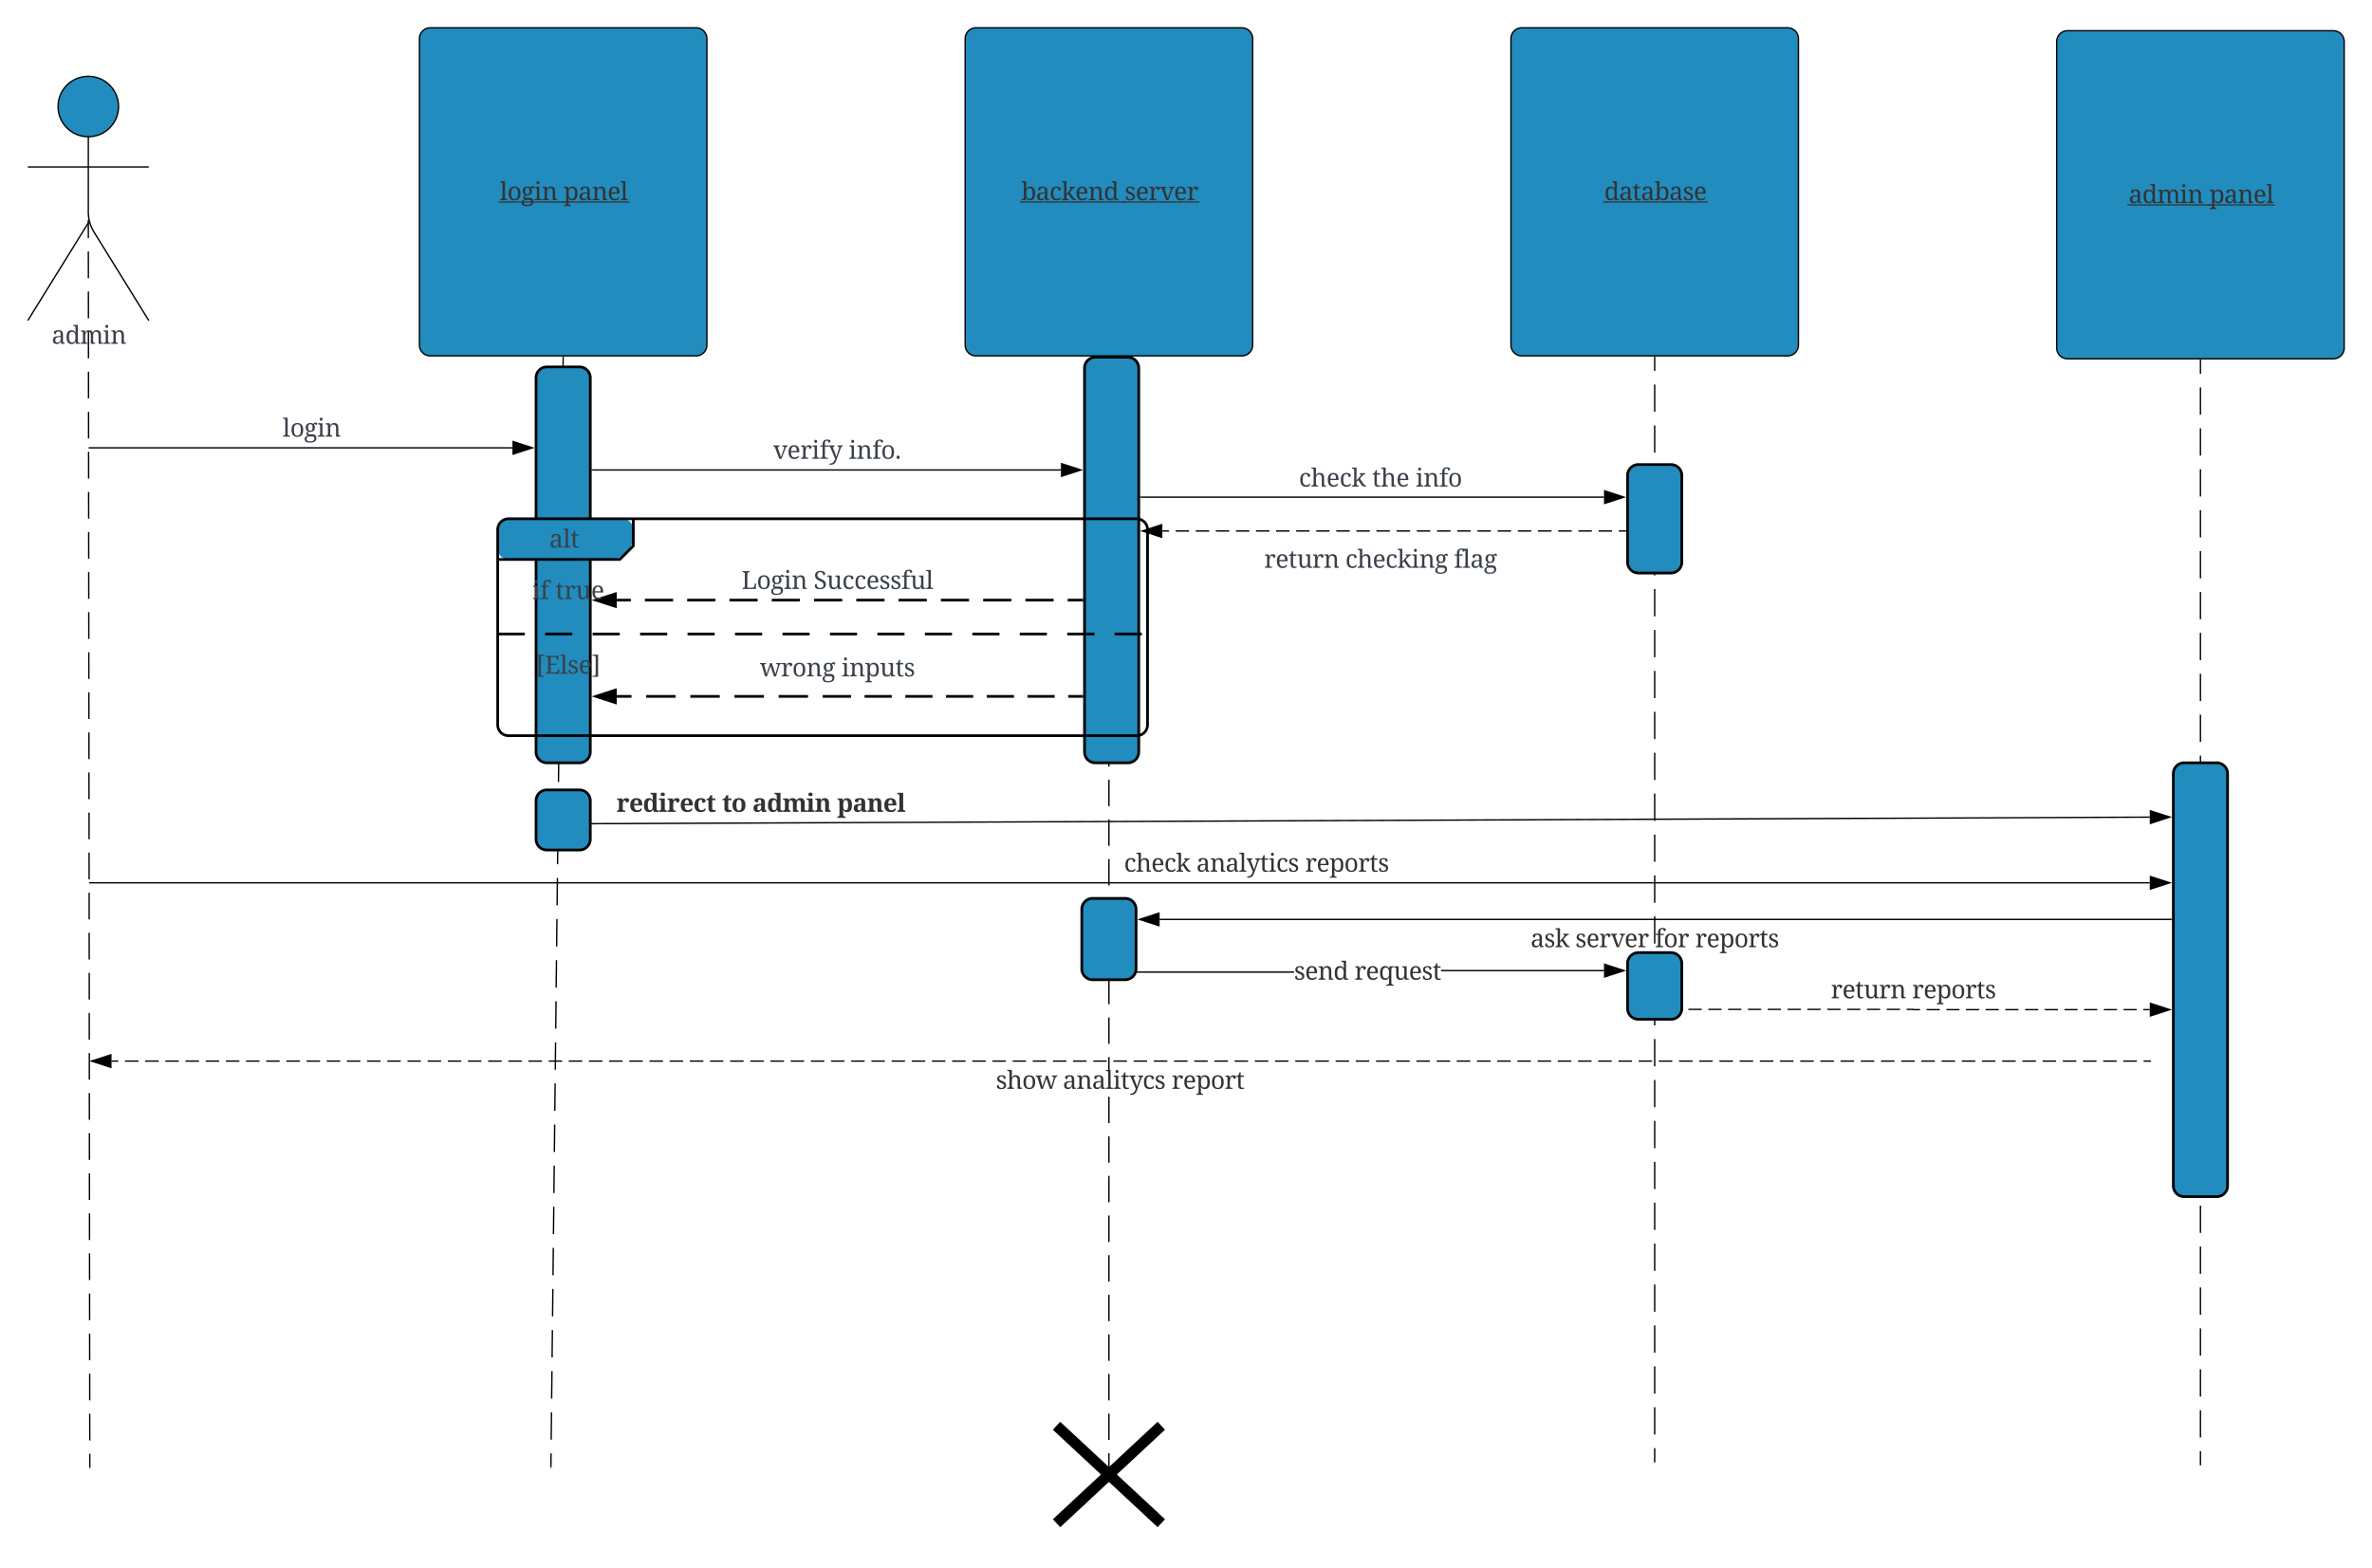 <svg xmlns="http://www.w3.org/2000/svg" xmlns:xlink="http://www.w3.org/1999/xlink" xmlns:lucid="lucid" width="1749.19" height="1156.52"><g transform="translate(906.227 742.656)" lucid:page-tab-id="0_0"><path d="M-1000-1000h2000V500h-2000z" fill="#fff"/><path d="M314-479.16v10.06m0 10.06v20.12m0 10.06v20.1m0 10.07v20.13m0 10.06v20.1m0 10.06v20.12m0 10.06v20.12m0 10.05v20.13m0 10.06v20.1m0 10.06v20.12m0 10.06v20.12m0 10.06v20.1m0 10.07v20.1m0 10.07v20.12m0 10.04v20.12m0 10.06v20.12m0 10.05v20.1m0 10.07V43.9m0 10.05v20.1m0 10.07v20.12m0 10.06v20.1m0 10.07v20.12m0 10.05v20.1m0 10.07v20.12m0 10.06v20.12m0 10.05v20.12m0 10.05v20.12m0 10.05v10.06" stroke="#000" fill="none"/><path d="M314.47-479.14h-.95v-.52h.95z" stroke="#000" stroke-width=".05"/><path d="M314 335.57v.5M-88.47-479.16v9.74m0 9.74v19.48m0 9.74v19.48m0 9.74v19.48m0 9.74v19.48m0 9.74v19.48m0 9.74v19.47m0 9.74v19.47m0 9.75v19.48m0 9.74v19.48m0 9.74v19.47m0 9.74v19.5m0 9.73v19.48m0 9.75v19.48m0 9.74v19.47m0 9.74v19.48m0 9.74v19.48m0 9.74V27.3m0 9.74v19.48m0 9.74v19.48m0 9.74v19.48m0 9.74v19.48m0 9.73v19.5m0 9.73v19.48m0 9.75v19.48m0 9.74v19.48m0 9.74v19.47m0 9.74v19.5m0 9.73v9.74" stroke="#000" fill="none"/><path d="M-88-479.14h-.94v-.52h.95z" stroke="#000" stroke-width=".05"/><path d="M-88.47 338.95v3.52M716.46-477v10.06m0 10.06v20.1m0 10.07v20.1m0 10.07v20.1m0 10.07v20.12m0 10.06v20.12m0 10.06v20.1m0 10.07v20.12m0 10.05v20.1m0 10.07v20.12m0 10.06v20.1m0 10.07V-135m0 10.05v20.12m0 10.05v20.12m0 10.06v20.12m0 10.05v20.12m0 10.05v20.12m0 10.06v20.1m0 10.07v20.12m0 10.06v20.1m0 10.07v20.12m0 10.06v20.12m0 10.05v20.12m0 10.06v20.12m0 10.06v20.1m0 10.07v20.12m0 10.06v20.12m0 10.06v10.06" stroke="#000" fill="none"/><path d="M716.94-477H716v-.5h.94z" stroke="#000" stroke-width=".05"/><path d="M716.46 337.73v.5M-490.93-479.16l-.12 10.1m-.1 10.12l-.23 20.2m-.1 10.12l-.24 20.2m-.1 10.12l-.23 20.2m-.1 10.12l-.24 20.2m-.1 10.12l-.22 20.2m-.1 10.12l-.24 20.2m-.1 10.12l-.23 20.2m-.1 10.12l-.23 20.2m-.1 10.12l-.24 20.22m-.1 10.1l-.23 20.22m-.1 10.1l-.24 20.22m-.1 10.1l-.23 20.22m-.1 10.1l-.24 20.22m-.12 10.1l-.22 20.22m-.12 10.1l-.22 20.22m-.1 10.1l-.24 20.22m-.1 10.1l-.23 20.22m-.1 10.1l-.24 20.22m-.1 10.1l-.22 20.22m-.1 10.1l-.24 20.22m-.1 10.1l-.23 20.22m-.1 10.1l-.23 20.22m-.1 10.1l-.23 20.22m-.12 10.1l-.22 20.22m-.1 10.1l-.24 20.23m-.1 10.1l-.23 20.22m-.1 10.1l-.12 10.1" stroke="#000" fill="none"/><path d="M-490.46-479.14h-.95v-.52h.95z" stroke="#000" stroke-width=".05"/><path d="M-500 339.5v.5" stroke="#000" fill="none"/><path d="M-136.75 308a8 8 0 0 1 8-8h80.57a8 8 0 0 1 8 8v73.86a8 8 0 0 1-8 8h-80.57a8 8 0 0 1-8-8z" fill="none"/><path d="M-127.1 309l77.26 71.88m0-71.9l-77.25 71.9" stroke="#000" stroke-width="8" fill="none"/><path d="M-596.93-714.16a8 8 0 0 1 8-8h196a8 8 0 0 1 8 8v226a8 8 0 0 1-8 8h-196a8 8 0 0 1-8-8z" stroke="#000" fill="#218cbd"/><use xlink:href="#a" transform="matrix(1,0,0,1,-588.93,-714.156) translate(51.326 119.155)"/><use xlink:href="#b" transform="matrix(1,0,0,1,-588.93,-714.156) translate(98.261 119.155)"/><path d="M-194.47-714.16a8 8 0 0 1 8-8h196a8 8 0 0 1 8 8v226a8 8 0 0 1-8 8h-196a8 8 0 0 1-8-8z" stroke="#000" fill="#218cbd"/><use xlink:href="#c" transform="matrix(1,0,0,1,-186.467,-714.156) translate(33.248 119.155)"/><use xlink:href="#d" transform="matrix(1,0,0,1,-186.467,-714.156) translate(109.655 119.155)"/><path d="M208-714.16a8 8 0 0 1 8-8h196a8 8 0 0 1 8 8v226a8 8 0 0 1-8 8H216a8 8 0 0 1-8-8z" stroke="#000" fill="#218cbd"/><use xlink:href="#e" transform="matrix(1,0,0,1,215.996,-714.156) translate(60.766 119.155)"/><path d="M-818.8-664.1c0 12.33-10 22.32-22.3 22.32-12.33 0-22.32-10-22.32-22.3 0-12.33 10-22.3 22.3-22.3 12.33 0 22.32 9.97 22.32 22.3z" stroke="#000" fill="#218cbd"/><path d="M-841.1-641.78v55.5a28.12 28.12 0 0 0 4.2 14.8l40.4 65.27m-44.6-72.08l-44.63 72.07m0-113.27h89.23" stroke="#000" fill="none"/><path d="M-885.73-678.4a8 8 0 0 1 8-8h73.23a8 8 0 0 1 8 8v186.2a8 8 0 0 1-8 8h-73.23a8 8 0 0 1-8-8z" fill="none"/><use xlink:href="#f" transform="matrix(1,0,0,1,-965.727,-506.206) translate(97.565 17.155)"/><path d="M-841.1-576.87l.02 9.86m0 9.84l.04 19.7m0 9.86l.03 19.7m0 9.86l.03 19.7m0 9.86l.03 19.7m.02 9.86l.02 19.7m0 9.86l.03 19.7m0 9.86l.04 19.7m0 9.86l.03 19.7m0 9.86l.04 19.7m0 9.86l.03 19.7m0 9.86l.04 19.7m.02 9.86l.02 19.7m.02 9.86l.02 19.7m0 9.86l.03 19.7m.03 9.86l.02 19.7m0 9.86l.03 19.7m.02 9.86l.02 19.7m0 9.86l.03 19.7m.02 9.86l.02 19.7m0 9.86l.02 19.7m.02 9.86l.02 19.7m0 9.86l.04 19.7m0 9.87l.03 19.7m0 9.85l.03 19.7m.02 9.87l.02 19.7m0 9.84l.04 19.7m0 9.87l.03 19.7m0 9.87l.04 19.7m.02 9.86l.02 19.7m0 9.86l.04 19.7m0 9.85l.02 9.85M-841.1-576.86v-3.5M-840 339.5v.5" stroke="#000" fill="none"/><path d="M-510.93-464.02a8 8 0 0 1 8-8h24a8 8 0 0 1 8 8V-188a8 8 0 0 1-8 8h-24a8 8 0 0 1-8-8z" stroke="#000" stroke-width="2" fill="#218cbd"/><path d="M-840.4-412.34h312.1M-840.38-412.34h-.5" stroke="#000" fill="none"/><path d="M-513.55-412.34l-14.26 4.64v-9.27z" stroke="#000"/><use xlink:href="#g" transform="matrix(1,0,0,1,-697.834,-437.29) translate(0.005 16.708)"/><path d="M-8.23-412a8 8 0 0 1 8-8h224a8 8 0 0 1 8 8v44a8 8 0 0 1-8 8h-224a8 8 0 0 1-8-8z" fill="none"/><use xlink:href="#h" transform="matrix(1,0,0,1,-8.233,-420) translate(59.861 36.231)"/><use xlink:href="#i" transform="matrix(1,0,0,1,-8.233,-420) translate(113.843 36.231)"/><use xlink:href="#j" transform="matrix(1,0,0,1,-8.233,-420) translate(145.915 36.231)"/><path d="M-469.43-396h345.58" stroke="#000" fill="none"/><path d="M-469.42-395.52h-.5v-.96h.5z" stroke="#000" stroke-width=".05"/><path d="M-109.08-396l-14.27 4.63v-9.26z" stroke="#000"/><use xlink:href="#k" transform="matrix(1,0,0,1,-336.008,-420.953) translate(0.005 16.708)"/><use xlink:href="#l" transform="matrix(1,0,0,1,-336.008,-420.953) translate(55.613 16.708)"/><path d="M-408.7-272a8 8 0 0 1 8-8h224a8 8 0 0 1 8 8v44a8 8 0 0 1-8 8h-224a8 8 0 0 1-8-8z" fill="none"/><use xlink:href="#m" transform="matrix(1,0,0,1,-408.696,-280) translate(62.849 36.231)"/><use xlink:href="#n" transform="matrix(1,0,0,1,-408.696,-280) translate(123.028 36.231)"/><path d="M-108.47-300h-10.4m-10.38 0h-20.8m-10.38 0h-20.78m-10.4 0h-20.8m-10.38 0h-20.8m-10.38 0h-20.8m-10.38 0h-20.8m-10.38 0h-20.8m-10.38 0h-20.78m-10.4 0h-20.78m-10.4 0h-20.78m-10.4 0h-10.4" stroke="#000" stroke-width="2" fill="none"/><path d="M-107.47-299.02h-1.02v-1.96h1.03z" stroke="#000" stroke-width=".05"/><path d="M-466.7-300l14.27-4.63v9.26z" stroke="#000" stroke-width="2"/><use xlink:href="#o" transform="matrix(1,0,0,1,-359.418,-324.953) translate(0.005 16.708)"/><use xlink:href="#p" transform="matrix(1,0,0,1,-359.418,-324.953) translate(53.161 16.708)"/><path d="M-106.47-471.16a8 8 0 0 1 8-8h24a8 8 0 0 1 8 8V-188a8 8 0 0 1-8 8h-24a8 8 0 0 1-8-8zM294-392a8 8 0 0 1 8-8h24a8 8 0 0 1 8 8v64a8 8 0 0 1-8 8h-24a8 8 0 0 1-8-8z" stroke="#000" stroke-width="2" fill="#218cbd"/><path d="M-108.47-229h-10m-10.02 0h-20.02m-10 0h-20.03m-10.02 0h-20.02m-10 0h-20.03m-10.02 0h-20.02m-10 0h-20.88m-10.84 0h-21.7m-10.84 0h-21.7m-10.85 0h-21.68m-10.85 0h-21.7m-10.85 0h-10.85" stroke="#000" stroke-width="2" fill="none"/><path d="M-107.47-228.03h-1.02v-1.94h1.03z" stroke="#000" stroke-width=".05"/><path d="M-466.7-229l14.27-4.63v9.26z" stroke="#000" stroke-width="2"/><path d="M-539.2-352a8 8 0 0 1 8-8h84a8 8 0 0 1 8 8v4.93a17.07 17.07 0 0 1-5 12.07 17.07 17.07 0 0 1-12.08 5h-74.93a8 8 0 0 1-8-8z" fill="#218cbd"/><path d="M-439.2-360v20l-10 10h-90" stroke="#000" stroke-width="2" fill="none"/><path d="M-539.2-352a8 8 0 0 1 8-8H-68a8 8 0 0 1 8 8v144a8 8 0 0 1-8 8h-463.2a8 8 0 0 1-8-8zM-539.2-275h20m15 0h20m15 0h20m15 0h20m15 0h20m15 0h20m15 0h20m15 0h20m15 0h20m15 0h20m15 0h20m15 0h20m15 0h20m15 0h20" stroke="#000" stroke-width="2" fill="none"/><use xlink:href="#q" transform="matrix(1,0,0,1,-531.209,-360) translate(29.974 21.231)"/><use xlink:href="#r" transform="matrix(1,0,0,1,-527.209,-322) translate(13.523 21.231)"/><use xlink:href="#s" transform="matrix(1,0,0,1,-527.209,-322) translate(30.6 21.231)"/><use xlink:href="#t" transform="matrix(1,0,0,1,-527.209,-267) translate(16.256 21.231)"/><path d="M-64.97-375.96H276.6" stroke="#000" fill="none"/><path d="M-64.95-375.5h-.52v-.94h.52z" stroke="#000" stroke-width=".05"/><path d="M291.38-375.96l-14.27 4.63v-9.27z" stroke="#000"/><path d="M292.5-351h-4.97m-4.96 0h-9.93m-4.97 0h-9.93m-4.96 0h-9.93m-4.96 0h-9.94m-4.97 0h-9.94m-4.96 0h-9.93m-4.97 0h-9.93m-4.96 0h-9.92m-4.97 0h-9.9m-4.98 0h-9.93m-4.97 0h-9.93m-4.97 0h-9.9m-4.93 0h-9.87m-4.94 0H79.2m-4.93 0H64.4m-4.94 0h-9.86m-4.94 0H34.8m-4.92 0H20m-4.93 0H5.2m-4.93 0H-9.6m-4.94 0h-9.87m-4.94 0h-9.87m-4.95 0h-4.93" stroke="#000" fill="none"/><path d="M293-350.52h-.5v-.96h.5z" stroke="#000" stroke-width=".05"/><path d="M-63.85-351l14.27-4.63v9.26z" stroke="#000"/><path d="M-8.23-354a6 6 0 0 1 6-6h228a6 6 0 0 1 6 6v48a6 6 0 0 1-6 6h-228a6 6 0 0 1-6-6z" fill="none"/><use xlink:href="#u" transform="matrix(1,0,0,1,-8.233,-360) translate(34.21 36.155)"/><use xlink:href="#v" transform="matrix(1,0,0,1,-8.233,-360) translate(94.106 36.155)"/><use xlink:href="#w" transform="matrix(1,0,0,1,-8.233,-360) translate(174.141 36.155)"/><path d="M-840-91.5H679.06M-840-91.5h-.5" stroke="#000" fill="none"/><path d="M693.84-91.5l-14.26 4.65v-9.27z" stroke="#000"/><use xlink:href="#x" transform="matrix(1,0,0,1,-77.321,-116.183) translate(0 16.502)"/><use xlink:href="#y" transform="matrix(1,0,0,1,-77.321,-116.183) translate(53.316 16.502)"/><use xlink:href="#z" transform="matrix(1,0,0,1,-77.321,-116.183) translate(133.516 16.502)"/><path d="M694.96-64.5H-51.08" stroke="#000" fill="none"/><path d="M695.46-64.02h-.5v-.95h.5z" stroke="#000" stroke-width=".05"/><path d="M-65.85-64.5l14.27-4.64v9.28z" stroke="#000"/><use xlink:href="#A" transform="matrix(1,0,0,1,222.436,-60.499) translate(0 16.502)"/><use xlink:href="#B" transform="matrix(1,0,0,1,222.436,-60.499) translate(33.047 16.502)"/><use xlink:href="#C" transform="matrix(1,0,0,1,222.436,-60.499) translate(91.762 16.502)"/><use xlink:href="#z" transform="matrix(1,0,0,1,222.436,-60.499) translate(121.406 16.502)"/><path d="M48.06-25.18H-87.97v-.95H48.06zm228.55-1.06H156.48v-.95H276.6z" stroke="#000" stroke-width=".05"/><path d="M-87.95-25.18h-.52v-.95h.52z" stroke="#000" stroke-width=".05"/><path d="M291.38-26.72l-14.27 4.64v-9.28z"/><path d="M292.92-26.72l-16.28 5.3v-10.6zm-15.33 3.98l12.24-3.98-12.25-3.98z" stroke="#000" stroke-width=".05"/><use xlink:href="#D" transform="matrix(1,0,0,1,48.061,-36.532) translate(0 16.502)"/><use xlink:href="#E" transform="matrix(1,0,0,1,48.061,-36.532) translate(44.531 16.502)"/><path d="M314.5 1.86h4.87m4.88 0H334m4.87 0h9.75m4.88 0h9.75m4.87 0h9.75m4.88 0h9.75m4.88 0h9.75m4.87 0h9.75m4.88 0h9.75m4.87 0H451m4.88 0h9.75m4.87 0h9.75m4.88 0h9.75m4.87 0h4.91l.03.02v.03l.02.02V2h.02v.02l.02.02.03.02H509.67m4.84 0h9.7m4.83 0h9.68m4.85 0h9.68m4.84 0h9.68m4.84 0h9.67m4.84 0h9.7m4.84 0h9.68m4.83 0h9.7m4.83 0h9.68m4.84 0h9.68m4.84 0h9.68m4.84 0h4.84M314.5 1.86h-.5" stroke="#000" fill="none"/><path d="M693.84 2.07L679.58 6.7v-9.27z" stroke="#000"/><g><use xlink:href="#F" transform="matrix(1,0,0,1,443.927,-22.832) translate(0 16.502)"/><use xlink:href="#z" transform="matrix(1,0,0,1,443.927,-22.832) translate(59.896 16.502)"/></g><path d="M679.5 40h-4.97m-4.96 0h-9.93m-4.97 0h-9.93m-4.96 0h-9.93m-4.97 0h-9.93M610 40h-9.94m-4.97 0h-9.94m-4.96 0h-9.94m-4.96 0h-9.93m-4.97 0h-9.93m-4.96 0h-9.92m-4.97 0h-9.92m-4.96 0h-9.93m-4.98 0h-9.93m-4.97 0H466m-4.97 0h-9.93m-4.97 0h-9.93m-4.96 0h-9.93m-4.96 0h-9.93m-4.95 0h-9.93m-4.97 0h-9.93m-4.96 0h-9.93m-4.97 0h-9.93m-4.96 0h-9.94m-4.96 0h-9.93m-4.97 0h-9.93m-4.96 0h-9.93m-4.97 0h-9.93m-4.96 0h-9.94m-4.97 0h-9.94m-4.96 0h-9.94m-4.96 0h-9.93m-4.97 0h-9.93m-4.96 0H183M178 40h-9.92m-4.96 0h-9.93m-4.98 0h-9.93m-4.97 0h-9.93m-4.97 0h-9.93m-4.97 0H93.6m-4.96 0H78.7m-4.96 0H63.8m-4.95 0h-9.93m-4.97 0h-9.93m-4.96 0h-9.93m-4.97 0H4.23m-4.97 0h-9.93m-4.96 0h-9.93m-4.97 0h-9.93m-4.96 0h-9.93m-4.97 0h-9.93m-4.96 0H-85.15m-4.95 0h-9.9m-4.97 0h-9.92m-4.95 0h-9.9m-4.97 0h-9.92m-4.96 0h-9.92m-4.95 0h-9.92m-4.95 0h-9.92m-4.96 0h-9.9m-4.97 0h-9.92m-4.96 0h-9.92m-4.95 0h-9.92m-4.96 0h-9.92m-4.96 0h-9.92m-4.96 0h-9.92m-4.96 0h-9.9m-4.97 0h-9.92m-4.96 0h-9.93m-4.96 0h-9.9m-4.96 0h-9.92m-4.96 0h-9.9m-4.97 0h-9.93m-4.96 0h-9.9m-4.96 0h-9.92m-4.96 0h-9.92m-4.96 0h-9.9m-4.97 0h-9.9m-4.97 0h-9.92m-4.94 0h-9.92m-4.96 0h-9.92m-4.96 0h-9.9m-4.97 0h-9.92m-4.95 0h-9.9m-4.97 0h-9.92m-4.96 0h-9.92m-4.96 0h-9.9m-4.97 0h-9.92m-4.96 0h-9.9m-4.97 0h-9.92m-4.96 0h-9.92m-4.95 0h-9.92m-4.96 0h-9.92m-4.96 0h-9.92m-4.96 0h-9.92m-4.96 0h-9.9m-4.97 0h-9.92m-4.96 0h-9.93m-4.96 0h-9.9m-4.96 0h-9.92m-4.96 0h-9.9m-4.97 0h-4.97M679.5 40h.5" stroke="#000" fill="none"/><path d="M-838.74 40l14.27-4.63v9.27z" stroke="#000"/><g><use xlink:href="#G" transform="matrix(1,0,0,1,-171.793,44) translate(0 16.502)"/><use xlink:href="#H" transform="matrix(1,0,0,1,-171.793,44) translate(49.332 16.502)"/><use xlink:href="#I" transform="matrix(1,0,0,1,-171.793,44) translate(129.531 16.502)"/></g><path d="M610.46-712a8 8 0 0 1 8-8h196a8 8 0 0 1 8 8v226a8 8 0 0 1-8 8h-196a8 8 0 0 1-8-8z" stroke="#000" fill="#218cbd"/><g><use xlink:href="#J" transform="matrix(1,0,0,1,618.459,-712) translate(45.049 119.155)"/><use xlink:href="#b" transform="matrix(1,0,0,1,618.459,-712) translate(104.537 119.155)"/></g><path d="M696.46-172a8 8 0 0 1 8-8h24a8 8 0 0 1 8 8v304a8 8 0 0 1-8 8h-24a8 8 0 0 1-8-8z" stroke="#000" stroke-width="2" fill="#218cbd"/><path d="M-494.24-135l1173.32-4.93M-494.23-135h-.5" stroke="#000" fill="none"/><path d="M693.84-140l-14.24 4.7-.04-9.27z" stroke="#000"/><g><use xlink:href="#K" transform="matrix(1,0,0,1,-451.627,-160.342) translate(0 16.502)"/><use xlink:href="#L" transform="matrix(1,0,0,1,-451.627,-160.342) translate(77.865 16.502)"/><use xlink:href="#M" transform="matrix(1,0,0,1,-451.627,-160.342) translate(100.217 16.502)"/><use xlink:href="#N" transform="matrix(1,0,0,1,-451.627,-160.342) translate(162.665 16.502)"/></g><path d="M-510.93-152a8 8 0 0 1 8-8h24a8 8 0 0 1 8 8v28.33a8 8 0 0 1-8 8h-24a8 8 0 0 1-8-8zM294-32a8 8 0 0 1 8-8h24a8 8 0 0 1 8 8V1.17a8 8 0 0 1-8 8h-24a8 8 0 0 1-8-8zM-108.47-72a8 8 0 0 1 8-8h24a8 8 0 0 1 8 8v44a8 8 0 0 1-8 8h-24a8 8 0 0 1-8-8z" stroke="#000" stroke-width="2" fill="#218cbd"/><defs><path fill="#333" d="M414-233c-4 120 72 154 194 147V0H27v-86c122 7 194-28 194-147v-1098c3-115-76-146-194-139v-86h387v1323" id="O"/><path fill="#333" d="M594-1118c338 0 472 222 475 567 2 360-143 571-481 571S115-205 113-551c-2-359 142-567 481-567zm-4 108c-241 0-279 212-279 459 0 249 39 465 281 465s278-216 278-465c0-248-38-459-280-459" id="P"/><path fill="#333" d="M956-1161c125-12 164 158 62 205-14 6-30 8-49 8 9-84-106-83-156-45 48 62 81 134 80 248-2 265-188 381-475 346-48 26-98 54-99 125-1 68 58 77 127 77h232c215 1 338 97 338 306 0 294-237 379-543 383-249 3-426-81-426-299C47 28 162-41 303-70c-62-29-113-79-113-168 0-105 57-142 134-192-112-50-185-152-185-309 0-249 134-379 385-379 97 0 179 25 234 67 49-50 103-100 198-110zM438-14c-139-3-225 52-225 194 0 158 102 212 264 211 212-1 363-46 371-248C856-58 624-10 438-14zm78-1004c-150 0-184 109-184 273 0 159 39 250 186 253 149 3 184-105 182-256-2-165-33-270-184-270" id="Q"/><path fill="#333" d="M434-233c-3 120 73 154 195 147V0H47v-86c118 6 195-21 195-137v-649c2-108-66-143-174-140v-86h366v865zM330-1303c-79 0-117-45-117-127s37-126 117-126c79 0 116 46 116 126 0 81-37 127-116 127" id="R"/><path fill="#333" d="M434-223c-3 108 66 141 174 137V0H57v-86c118 6 185-31 185-147v-639c2-108-66-143-174-140v-86h331l27 166h10c63-113 148-188 320-186 244 3 343 152 344 401v484c-4 110 54 152 164 147V0H907v-707c0-170-55-282-225-280-187 3-248 145-248 332v432" id="S"/><g id="a"><use transform="matrix(0.009,0,0,0.009,0,0)" xlink:href="#O"/><use transform="matrix(0.009,0,0,0.009,5.512,0)" xlink:href="#P"/><use transform="matrix(0.009,0,0,0.009,15.599,0)" xlink:href="#Q"/><use transform="matrix(0.009,0,0,0.009,25.165,0)" xlink:href="#R"/><use transform="matrix(0.009,0,0,0.009,30.851,0)" xlink:href="#S"/><path fill="#333" d="M-.9.9h48.72v.88H-.88z"/></g><path fill="#333" d="M946-553c0-230-32-430-254-434-242-4-278 193-278 436s40 440 280 440c221 0 252-212 252-442zm-219-565c321 0 418 237 418 567 0 331-96 571-418 571-163 0-254-75-313-180h-8c7 140 10 280 8 428-2 108 66 142 174 138v86H37v-86c118 6 184-32 184-148V-872c3-116-76-146-194-140v-86h358l21 185h8c57-116 142-205 313-205" id="T"/><path fill="#333" d="M467-106c176 0 267-107 272-285v-166c-189 6-378 9-423 154-10 31-15 66-15 106 0 123 47 191 166 191zm272-535c5-199 13-375-190-375-142 0-190 83-187 223-106-2-174-27-174-129 0-169 191-191 369-196 250-7 375 104 375 354v531c-3 100 32 153 133 147V0H788l-32-176h-17C664-76 596 23 420 20 213 16 102-97 102-307c0-109 41-186 116-242 100-75 325-89 521-92" id="U"/><path fill="#333" d="M786-645c-4-191-36-363-223-363-76 0-134 30-175 92s-66 152-73 271h471zm123 393c43 21 51 90 17 136C862-29 744 20 588 20c-331 0-471-225-475-561-4-348 134-577 454-577 327 0 443 231 426 583H311c7 242 67 426 305 426 140 0 234-60 293-143" id="V"/><g id="b"><use transform="matrix(0.009,0,0,0.009,0,0)" xlink:href="#T"/><use transform="matrix(0.009,0,0,0.009,10.911,0)" xlink:href="#U"/><use transform="matrix(0.009,0,0,0.009,20.92,0)" xlink:href="#S"/><use transform="matrix(0.009,0,0,0.009,32.387,0)" xlink:href="#V"/><use transform="matrix(0.009,0,0,0.009,41.901,0)" xlink:href="#O"/><path fill="#333" d="M-.9.9h49.2v.88H-.9z"/></g><path fill="#333" d="M727-1118c321 0 418 237 418 567 0 331-96 571-418 571-163 0-254-75-313-180h-13L365 0H37v-86c117 6 184-31 184-147v-1098c2-112-70-144-184-139v-86h377c-1 217 4 437-8 643h8c57-116 142-205 313-205zm219 565c0-230-32-430-254-434-242-4-278 193-278 436s40 440 280 440c221 0 252-212 252-442" id="W"/><path fill="#333" d="M893-256c39 28 47 103 13 150C845-22 730 20 580 20c-332 0-467-220-467-563 0-349 119-575 456-575 140 0 259 39 325 116 44 51 42 161-14 193-31 18-76 29-137 29-1-134-38-239-174-236-232 6-258 224-258 471 0 264 65 427 310 432 127 2 227-62 272-143" id="X"/><path fill="#333" d="M769-940c21-67-28-74-95-72v-86h452v86c-47 0-94 17-140 50-98 70-204 208-292 303l273 405c63 88 106 163 233 168V0c-163 2-281-2-352-92-100-127-191-290-283-428L414-408v185c-3 108 66 141 174 137V0H37v-86c117 6 184-31 184-147v-1098c2-112-70-144-184-139v-86h377c-3 350 7 709-8 1048 114-131 245-251 345-394 9-13 15-27 18-38" id="Y"/><path fill="#333" d="M844-1331c2-112-71-145-185-139v-86h377v1331c-2 112 71 145 185 139V0H874l-22-184h-8C786-68 701 20 530 20c-321 0-417-237-417-567 0-331 95-571 417-571 163 0 254 76 314 180h12c-10-128-14-255-12-393zM563-987c-219 0-252 212-252 442 0 145 20 254 59 326s104 108 195 108c242 2 279-192 279-436s-41-440-281-440" id="Z"/><g id="c"><use transform="matrix(0.009,0,0,0.009,0,0)" xlink:href="#W"/><use transform="matrix(0.009,0,0,0.009,10.911,0)" xlink:href="#U"/><use transform="matrix(0.009,0,0,0.009,20.92,0)" xlink:href="#X"/><use transform="matrix(0.009,0,0,0.009,29.67,0)" xlink:href="#Y"/><use transform="matrix(0.009,0,0,0.009,39.896,0)" xlink:href="#V"/><use transform="matrix(0.009,0,0,0.009,49.41,0)" xlink:href="#S"/><use transform="matrix(0.009,0,0,0.009,60.877,0)" xlink:href="#Z"/><path fill="#333" d="M-.9.9h78.2v.88H-.9z"/></g><path fill="#333" d="M834-301C834-70 665 20 430 20 250 20 92-26 92-197c0-88 47-135 129-141 1 157 63 257 221 260 156 3 257-97 214-252-47-85-142-109-240-157-153-75-310-122-310-340 0-212 169-289 386-289 130 0 232 36 280 116 31 53 24 126-20 162-26 22-62 33-109 33 0-130-49-217-176-217-120 1-195 48-195 164 0 149 143 163 254 217 154 74 308 124 308 340" id="aa"/><path fill="#333" d="M434-223C430-95 529-79 659-86V0H68v-86c112 4 174-35 174-147v-639c2-108-66-143-174-140v-86h315l39 203h10c50-120 106-223 281-223 151 0 257 68 211 208-21 64-90 87-181 87-2-101-16-160-108-160-128 0-157 140-183 255-33 148-12 333-18 505" id="ab"/><path fill="#333" d="M886-871c30-101-37-149-145-141v-86h439v86c-127-12-147 70-181 160L676 0H489L160-903c-24-68-57-114-152-109v-86h512v86c-124-19-174 64-133 174 84 228 172 444 229 695h7c82-248 190-477 263-728" id="ac"/><g id="d"><use transform="matrix(0.009,0,0,0.009,0,0)" xlink:href="#aa"/><use transform="matrix(0.009,0,0,0.009,8.021,0)" xlink:href="#V"/><use transform="matrix(0.009,0,0,0.009,17.535,0)" xlink:href="#ab"/><use transform="matrix(0.009,0,0,0.009,26.085,0)" xlink:href="#ac"/><use transform="matrix(0.009,0,0,0.009,36.207,0)" xlink:href="#V"/><use transform="matrix(0.009,0,0,0.009,45.72,0)" xlink:href="#ab"/><path fill="#333" d="M-.9.9H55v.88H-.9z"/></g><path fill="#333" d="M387-291c-2 124 47 200 156 203 51 1 88-6 131-14v90C626 8 560 18 492 20 278 25 195-83 195-297v-684H39v-82c170-8 224-133 254-287h94v252h268v117H387v690" id="ad"/><g id="e"><use transform="matrix(0.009,0,0,0.009,0,0)" xlink:href="#Z"/><use transform="matrix(0.009,0,0,0.009,10.911,0)" xlink:href="#U"/><use transform="matrix(0.009,0,0,0.009,20.747,0)" xlink:href="#ad"/><use transform="matrix(0.009,0,0,0.009,27.005,0)" xlink:href="#U"/><use transform="matrix(0.009,0,0,0.009,37.014,0)" xlink:href="#W"/><use transform="matrix(0.009,0,0,0.009,47.925,0)" xlink:href="#U"/><use transform="matrix(0.009,0,0,0.009,57.934,0)" xlink:href="#aa"/><use transform="matrix(0.009,0,0,0.009,65.955,0)" xlink:href="#V"/><path fill="#333" d="M-.9.9h77.26v.88H-.9z"/></g><path fill="#3a414a" d="M467-106c176 0 267-107 272-285v-166c-189 6-378 9-423 154-10 31-15 66-15 106 0 123 47 191 166 191zm272-535c5-199 13-375-190-375-142 0-190 83-187 223-106-2-174-27-174-129 0-169 191-191 369-196 250-7 375 104 375 354v531c-3 100 32 153 133 147V0H788l-32-176h-17C664-76 596 23 420 20 213 16 102-97 102-307c0-109 41-186 116-242 100-75 325-89 521-92" id="ae"/><path fill="#3a414a" d="M844-1331c2-112-71-145-185-139v-86h377v1331c-2 112 71 145 185 139V0H874l-22-184h-8C786-68 701 20 530 20c-321 0-417-237-417-567 0-331 95-571 417-571 163 0 254 76 314 180h12c-10-128-14-255-12-393zM563-987c-219 0-252 212-252 442 0 145 20 254 59 326s104 108 195 108c242 2 279-192 279-436s-41-440-281-440" id="af"/><path fill="#3a414a" d="M434-223c-3 108 66 141 174 137V0H57v-86c121 8 185-28 185-147v-639c3-106-58-144-164-140v-86h321l27 166h10c60-112 141-188 309-186 158 2 252 69 297 186h17c61-114 150-188 321-186 240 3 333 155 334 401v484c-3 110 54 152 164 147V0h-356v-707c0-166-49-282-215-280-172 2-228 132-228 305v449c-3 110 54 152 164 147V0H887v-707c0-166-49-282-215-280-182 3-238 148-238 332v432" id="ag"/><path fill="#3a414a" d="M434-233c-3 120 73 154 195 147V0H47v-86c118 6 195-21 195-137v-649c2-108-66-143-174-140v-86h366v865zM330-1303c-79 0-117-45-117-127s37-126 117-126c79 0 116 46 116 126 0 81-37 127-116 127" id="ah"/><path fill="#3a414a" d="M434-223c-3 108 66 141 174 137V0H57v-86c118 6 185-31 185-147v-639c2-108-66-143-174-140v-86h331l27 166h10c63-113 148-188 320-186 244 3 343 152 344 401v484c-4 110 54 152 164 147V0H907v-707c0-170-55-282-225-280-187 3-248 145-248 332v432" id="ai"/><g id="f"><use transform="matrix(0.009,0,0,0.009,0,0)" xlink:href="#ae"/><use transform="matrix(0.009,0,0,0.009,10.009,0)" xlink:href="#af"/><use transform="matrix(0.009,0,0,0.009,20.92,0)" xlink:href="#ag"/><use transform="matrix(0.009,0,0,0.009,37.717,0)" xlink:href="#ah"/><use transform="matrix(0.009,0,0,0.009,43.403,0)" xlink:href="#ai"/></g><path fill="#3a414a" d="M414-233c-4 120 72 154 194 147V0H27v-86c122 7 194-28 194-147v-1098c3-115-76-146-194-139v-86h387v1323" id="aj"/><path fill="#3a414a" d="M594-1118c338 0 472 222 475 567 2 360-143 571-481 571S115-205 113-551c-2-359 142-567 481-567zm-4 108c-241 0-279 212-279 459 0 249 39 465 281 465s278-216 278-465c0-248-38-459-280-459" id="ak"/><path fill="#3a414a" d="M956-1161c125-12 164 158 62 205-14 6-30 8-49 8 9-84-106-83-156-45 48 62 81 134 80 248-2 265-188 381-475 346-48 26-98 54-99 125-1 68 58 77 127 77h232c215 1 338 97 338 306 0 294-237 379-543 383-249 3-426-81-426-299C47 28 162-41 303-70c-62-29-113-79-113-168 0-105 57-142 134-192-112-50-185-152-185-309 0-249 134-379 385-379 97 0 179 25 234 67 49-50 103-100 198-110zM438-14c-139-3-225 52-225 194 0 158 102 212 264 211 212-1 363-46 371-248C856-58 624-10 438-14zm78-1004c-150 0-184 109-184 273 0 159 39 250 186 253 149 3 184-105 182-256-2-165-33-270-184-270" id="al"/><g id="g"><use transform="matrix(0.009,0,0,0.009,0,0)" xlink:href="#aj"/><use transform="matrix(0.009,0,0,0.009,5.581,0)" xlink:href="#ak"/><use transform="matrix(0.009,0,0,0.009,15.794,0)" xlink:href="#al"/><use transform="matrix(0.009,0,0,0.009,25.479,0)" xlink:href="#ah"/><use transform="matrix(0.009,0,0,0.009,31.236,0)" xlink:href="#ai"/></g><path fill="#3a414a" d="M893-256c39 28 47 103 13 150C845-22 730 20 580 20c-332 0-467-220-467-563 0-349 119-575 456-575 140 0 259 39 325 116 44 51 42 161-14 193-31 18-76 29-137 29-1-134-38-239-174-236-232 6-258 224-258 471 0 264 65 427 310 432 127 2 227-62 272-143" id="am"/><path fill="#3a414a" d="M414-223c-3 108 66 141 174 137V0H37v-86c117 6 184-31 184-147v-1098c2-112-70-144-184-139v-86h377c-3 208 7 429-8 624h10c61-124 162-186 301-186 253 1 362 144 362 401v484c-3 110 54 152 164 147V0H887v-707c0-170-55-283-225-280-186 3-248 143-248 332v432" id="an"/><path fill="#3a414a" d="M786-645c-4-191-36-363-223-363-76 0-134 30-175 92s-66 152-73 271h471zm123 393c43 21 51 90 17 136C862-29 744 20 588 20c-331 0-471-225-475-561-4-348 134-577 454-577 327 0 443 231 426 583H311c7 242 67 426 305 426 140 0 234-60 293-143" id="ao"/><path fill="#3a414a" d="M769-940c21-67-28-74-95-72v-86h452v86c-47 0-94 17-140 50-98 70-204 208-292 303l273 405c63 88 106 163 233 168V0c-163 2-281-2-352-92-100-127-191-290-283-428L414-408v185c-3 108 66 141 174 137V0H37v-86c117 6 184-31 184-147v-1098c2-112-70-144-184-139v-86h377c-3 350 7 709-8 1048 114-131 245-251 345-394 9-13 15-27 18-38" id="ap"/><g id="h"><use transform="matrix(0.009,0,0,0.009,0,0)" xlink:href="#am"/><use transform="matrix(0.009,0,0,0.009,8.859,0)" xlink:href="#an"/><use transform="matrix(0.009,0,0,0.009,20.285,0)" xlink:href="#ao"/><use transform="matrix(0.009,0,0,0.009,29.918,0)" xlink:href="#am"/><use transform="matrix(0.009,0,0,0.009,38.777,0)" xlink:href="#ap"/></g><path fill="#3a414a" d="M387-291c-2 124 47 200 156 203 51 1 88-6 131-14v90C626 8 560 18 492 20 278 25 195-83 195-297v-684H39v-82c170-8 224-133 254-287h94v252h268v117H387v690" id="aq"/><g id="i"><use transform="matrix(0.009,0,0,0.009,0,0)" xlink:href="#aq"/><use transform="matrix(0.009,0,0,0.009,6.337,0)" xlink:href="#an"/><use transform="matrix(0.009,0,0,0.009,17.763,0)" xlink:href="#ao"/></g><path fill="#3a414a" d="M442-233C435-92 546-78 688-86V0H55v-86c123 7 195-27 195-147v-768H63v-97h187v-102c4-240 124-377 362-377 124 0 225 14 272 85 33 50 8 123-32 144-31 17-72 29-121 29-2-96-37-164-135-164-176 0-152 207-154 385h289v97H442v768" id="ar"/><g id="j"><use transform="matrix(0.009,0,0,0.009,0,0)" xlink:href="#ah"/><use transform="matrix(0.009,0,0,0.009,5.757,0)" xlink:href="#ai"/><use transform="matrix(0.009,0,0,0.009,17.367,0)" xlink:href="#ar"/><use transform="matrix(0.009,0,0,0.009,23.836,0)" xlink:href="#ak"/></g><path fill="#3a414a" d="M886-871c30-101-37-149-145-141v-86h439v86c-127-12-147 70-181 160L676 0H489L160-903c-24-68-57-114-152-109v-86h512v86c-124-19-174 64-133 174 84 228 172 444 229 695h7c82-248 190-477 263-728" id="as"/><path fill="#3a414a" d="M434-223C430-95 529-79 659-86V0H68v-86c112 4 174-35 174-147v-639c2-108-66-143-174-140v-86h315l39 203h10c50-120 106-223 281-223 151 0 257 68 211 208-21 64-90 87-181 87-2-101-16-160-108-160-128 0-157 140-183 255-33 148-12 333-18 505" id="at"/><path fill="#3a414a" d="M868-871c27-98-34-147-137-141v-86h426v86c-114-4-130 76-162 160C865-510 751-153 616 182c-65 163-156 280-360 302-50 6-113 8-178 8v-97c285-2 394-182 461-403L160-903c-28-65-56-114-152-109v-86h492v86c-114-14-152 77-113 174 88 217 187 419 248 662h6c62-238 163-461 227-695" id="au"/><g id="k"><use transform="matrix(0.009,0,0,0.009,0,0)" xlink:href="#as"/><use transform="matrix(0.009,0,0,0.009,10.248,0)" xlink:href="#ao"/><use transform="matrix(0.009,0,0,0.009,19.881,0)" xlink:href="#at"/><use transform="matrix(0.009,0,0,0.009,28.362,0)" xlink:href="#ah"/><use transform="matrix(0.009,0,0,0.009,34.119,0)" xlink:href="#ar"/><use transform="matrix(0.009,0,0,0.009,40.764,0)" xlink:href="#au"/></g><path fill="#3a414a" d="M293 14c-88 0-129-49-129-139 0-91 41-139 129-139 87 0 129 49 129 139-1 89-42 139-129 139" id="av"/><g id="l"><use transform="matrix(0.009,0,0,0.009,0,0)" xlink:href="#ah"/><use transform="matrix(0.009,0,0,0.009,5.757,0)" xlink:href="#ai"/><use transform="matrix(0.009,0,0,0.009,17.367,0)" xlink:href="#ar"/><use transform="matrix(0.009,0,0,0.009,23.836,0)" xlink:href="#ak"/><use transform="matrix(0.009,0,0,0.009,33.864,0)" xlink:href="#av"/></g><path fill="#3a414a" d="M508-1012c-85 0-151 4-150 86 0 28 11 63 17 88 59 216 125 426 168 658h6c20-100 53-202 84-293l213-619h129c98 304 212 592 293 912h6c46-231 140-457 196-684 26-106-33-156-145-148v-86h438v86c-127-12-151 65-180 160L1319 0h-164L911-721l-37-135L584 0H422L154-903c-24-68-57-114-152-109v-86h506v86" id="aw"/><g id="m"><use transform="matrix(0.009,0,0,0.009,0,0)" xlink:href="#aw"/><use transform="matrix(0.009,0,0,0.009,15.513,0)" xlink:href="#at"/><use transform="matrix(0.009,0,0,0.009,23.818,0)" xlink:href="#ak"/><use transform="matrix(0.009,0,0,0.009,34.207,0)" xlink:href="#ai"/><use transform="matrix(0.009,0,0,0.009,45.817,0)" xlink:href="#al"/></g><path fill="#3a414a" d="M946-553c0-230-32-430-254-434-242-4-278 193-278 436s40 440 280 440c221 0 252-212 252-442zm-219-565c321 0 418 237 418 567 0 331-96 571-418 571-163 0-254-75-313-180h-8c7 140 10 280 8 428-2 108 66 142 174 138v86H37v-86c118 6 184-32 184-148V-872c3-116-76-146-194-140v-86h358l21 185h8c57-116 142-205 313-205" id="ax"/><path fill="#3a414a" d="M887-864c2-112-62-153-174-148v-86h366v875c-3 108 66 141 174 137V0H928l-27-166h-10C829-49 733 21 559 20c-245-1-338-153-338-401v-491c2-108-66-143-174-140v-86h367v707c-1 168 46 283 215 280 191-4 258-139 258-331v-422" id="ay"/><path fill="#3a414a" d="M834-301C834-70 665 20 430 20 250 20 92-26 92-197c0-88 47-135 129-141 1 157 63 257 221 260 156 3 257-97 214-252-47-85-142-109-240-157-153-75-310-122-310-340 0-212 169-289 386-289 130 0 232 36 280 116 31 53 24 126-20 162-26 22-62 33-109 33 0-130-49-217-176-217-120 1-195 48-195 164 0 149 143 163 254 217 154 74 308 124 308 340" id="az"/><g id="n"><use transform="matrix(0.009,0,0,0.009,0,0)" xlink:href="#ah"/><use transform="matrix(0.009,0,0,0.009,5.757,0)" xlink:href="#ai"/><use transform="matrix(0.009,0,0,0.009,17.191,0)" xlink:href="#ax"/><use transform="matrix(0.009,0,0,0.009,28.239,0)" xlink:href="#ay"/><use transform="matrix(0.009,0,0,0.009,39.665,0)" xlink:href="#aq"/><use transform="matrix(0.009,0,0,0.009,46.002,0)" xlink:href="#az"/></g><path fill="#3a414a" d="M674-1376c-119-7-195 23-195 139v1135h404c178-1 180-179 200-338h107L1176 0H78v-86c122 7 194-27 194-147v-996c4-120-72-154-194-147v-86h596v86" id="aA"/><g id="o"><use transform="matrix(0.009,0,0,0.009,0,0)" xlink:href="#aA"/><use transform="matrix(0.009,0,0,0.009,11.215,0)" xlink:href="#ak"/><use transform="matrix(0.009,0,0,0.009,21.428,0)" xlink:href="#al"/><use transform="matrix(0.009,0,0,0.009,31.113,0)" xlink:href="#ah"/><use transform="matrix(0.009,0,0,0.009,36.87,0)" xlink:href="#ai"/></g><path fill="#3a414a" d="M1010-391c0 288-209 411-504 411-227 0-400-72-408-288-3-85 58-140 148-138 13 184 83 323 276 326 176 3 296-86 293-258-4-208-164-249-317-319-197-90-377-181-377-455 0-256 189-371 448-371 165 0 292 46 357 143 39 57 33 148-18 186-30 22-68 34-117 34-4-156-72-260-230-260-155 0-250 80-250 233 0 217 160 262 318 332 152 68 291 135 355 283 17 42 26 88 26 141" id="aB"/><g id="p"><use transform="matrix(0.009,0,0,0.009,0,0)" xlink:href="#aB"/><use transform="matrix(0.009,0,0,0.009,9.615,0)" xlink:href="#ay"/><use transform="matrix(0.009,0,0,0.009,21.041,0)" xlink:href="#am"/><use transform="matrix(0.009,0,0,0.009,29.9,0)" xlink:href="#am"/><use transform="matrix(0.009,0,0,0.009,38.76,0)" xlink:href="#ao"/><use transform="matrix(0.009,0,0,0.009,48.393,0)" xlink:href="#az"/><use transform="matrix(0.009,0,0,0.009,56.514,0)" xlink:href="#az"/><use transform="matrix(0.009,0,0,0.009,64.635,0)" xlink:href="#ar"/><use transform="matrix(0.009,0,0,0.009,71.279,0)" xlink:href="#ay"/><use transform="matrix(0.009,0,0,0.009,82.705,0)" xlink:href="#aj"/></g><g id="q"><use transform="matrix(0.009,0,0,0.009,0,0)" xlink:href="#ae"/><use transform="matrix(0.009,0,0,0.009,10.134,0)" xlink:href="#aj"/><use transform="matrix(0.009,0,0,0.009,15.715,0)" xlink:href="#aq"/></g><g id="r"><use transform="matrix(0.009,0,0,0.009,0,0)" xlink:href="#ah"/><use transform="matrix(0.009,0,0,0.009,5.757,0)" xlink:href="#ar"/></g><g id="s"><use transform="matrix(0.009,0,0,0.009,0,0)" xlink:href="#aq"/><use transform="matrix(0.009,0,0,0.009,6.337,0)" xlink:href="#at"/><use transform="matrix(0.009,0,0,0.009,14.818,0)" xlink:href="#ay"/><use transform="matrix(0.009,0,0,0.009,26.244,0)" xlink:href="#ao"/></g><path fill="#3a414a" d="M406 29c-9 145 111 155 256 147v86H205v-1818h457v86c-145-8-256 1-256 147V29" id="aC"/><path fill="#3a414a" d="M272-1229c4-120-72-154-194-147v-86h1032l10 358h-106c-7-141-39-256-191-256H479v545h494v100H479v613h395c120 0 178-65 195-168l14-88h107L1176 0H78v-86c117 6 194-21 194-137v-1006" id="aD"/><path fill="#3a414a" d="M332-1323c2-109-60-150-168-147H76v-86h456V262H76v-86c145 8 256-2 256-147v-1352" id="aE"/><g id="t"><use transform="matrix(0.009,0,0,0.009,0,0)" xlink:href="#aC"/><use transform="matrix(0.009,0,0,0.009,6.46,0)" xlink:href="#aD"/><use transform="matrix(0.009,0,0,0.009,17.675,0)" xlink:href="#aj"/><use transform="matrix(0.009,0,0,0.009,23.256,0)" xlink:href="#az"/><use transform="matrix(0.009,0,0,0.009,31.377,0)" xlink:href="#ao"/><use transform="matrix(0.009,0,0,0.009,41.01,0)" xlink:href="#aE"/></g><g id="u"><use transform="matrix(0.009,0,0,0.009,0,0)" xlink:href="#at"/><use transform="matrix(0.009,0,0,0.009,8.377,0)" xlink:href="#ao"/><use transform="matrix(0.009,0,0,0.009,17.891,0)" xlink:href="#aq"/><use transform="matrix(0.009,0,0,0.009,24.149,0)" xlink:href="#ay"/><use transform="matrix(0.009,0,0,0.009,35.434,0)" xlink:href="#at"/><use transform="matrix(0.009,0,0,0.009,43.811,0)" xlink:href="#ai"/></g><g id="v"><use transform="matrix(0.009,0,0,0.009,0,0)" xlink:href="#am"/><use transform="matrix(0.009,0,0,0.009,8.75,0)" xlink:href="#an"/><use transform="matrix(0.009,0,0,0.009,20.035,0)" xlink:href="#ao"/><use transform="matrix(0.009,0,0,0.009,29.549,0)" xlink:href="#am"/><use transform="matrix(0.009,0,0,0.009,38.299,0)" xlink:href="#ap"/><use transform="matrix(0.009,0,0,0.009,48.698,0)" xlink:href="#ah"/><use transform="matrix(0.009,0,0,0.009,54.384,0)" xlink:href="#ai"/><use transform="matrix(0.009,0,0,0.009,65.851,0)" xlink:href="#al"/></g><g id="w"><use transform="matrix(0.009,0,0,0.009,0,0)" xlink:href="#ar"/><use transform="matrix(0.009,0,0,0.009,6.562,0)" xlink:href="#aj"/><use transform="matrix(0.009,0,0,0.009,12.075,0)" xlink:href="#ae"/><use transform="matrix(0.009,0,0,0.009,22.083,0)" xlink:href="#al"/></g><path fill="#333" d="M414-223c-3 108 66 141 174 137V0H37v-86c117 6 184-31 184-147v-1098c2-112-70-144-184-139v-86h377c-3 208 7 429-8 624h10c61-124 162-186 301-186 253 1 362 144 362 401v484c-3 110 54 152 164 147V0H887v-707c0-170-55-283-225-280-186 3-248 143-248 332v432" id="aF"/><g id="x"><use transform="matrix(0.009,0,0,0.009,0,0)" xlink:href="#X"/><use transform="matrix(0.009,0,0,0.009,8.75,0)" xlink:href="#aF"/><use transform="matrix(0.009,0,0,0.009,20.035,0)" xlink:href="#V"/><use transform="matrix(0.009,0,0,0.009,29.549,0)" xlink:href="#X"/><use transform="matrix(0.009,0,0,0.009,38.299,0)" xlink:href="#Y"/></g><path fill="#333" d="M868-871c27-98-34-147-137-141v-86h426v86c-114-4-130 76-162 160C865-510 751-153 616 182c-65 163-156 280-360 302-50 6-113 8-178 8v-97c285-2 394-182 461-403L160-903c-28-65-56-114-152-109v-86h492v86c-114-14-152 77-113 174 88 217 187 419 248 662h6c62-238 163-461 227-695" id="aG"/><g id="y"><use transform="matrix(0.009,0,0,0.009,0,0)" xlink:href="#U"/><use transform="matrix(0.009,0,0,0.009,10.009,0)" xlink:href="#S"/><use transform="matrix(0.009,0,0,0.009,21.476,0)" xlink:href="#U"/><use transform="matrix(0.009,0,0,0.009,31.484,0)" xlink:href="#O"/><use transform="matrix(0.009,0,0,0.009,36.823,0)" xlink:href="#aG"/><use transform="matrix(0.009,0,0,0.009,46.866,0)" xlink:href="#ad"/><use transform="matrix(0.009,0,0,0.009,53.125,0)" xlink:href="#R"/><use transform="matrix(0.009,0,0,0.009,58.811,0)" xlink:href="#X"/><use transform="matrix(0.009,0,0,0.009,67.561,0)" xlink:href="#aa"/></g><g id="z"><use transform="matrix(0.009,0,0,0.009,0,0)" xlink:href="#ab"/><use transform="matrix(0.009,0,0,0.009,8.377,0)" xlink:href="#V"/><use transform="matrix(0.009,0,0,0.009,17.891,0)" xlink:href="#T"/><use transform="matrix(0.009,0,0,0.009,28.802,0)" xlink:href="#P"/><use transform="matrix(0.009,0,0,0.009,39.062,0)" xlink:href="#ab"/><use transform="matrix(0.009,0,0,0.009,47.439,0)" xlink:href="#ad"/><use transform="matrix(0.009,0,0,0.009,53.698,0)" xlink:href="#aa"/></g><g id="A"><use transform="matrix(0.009,0,0,0.009,0,0)" xlink:href="#U"/><use transform="matrix(0.009,0,0,0.009,10.009,0)" xlink:href="#aa"/><use transform="matrix(0.009,0,0,0.009,18.03,0)" xlink:href="#Y"/></g><g id="B"><use transform="matrix(0.009,0,0,0.009,0,0)" xlink:href="#aa"/><use transform="matrix(0.009,0,0,0.009,8.021,0)" xlink:href="#V"/><use transform="matrix(0.009,0,0,0.009,17.535,0)" xlink:href="#ab"/><use transform="matrix(0.009,0,0,0.009,26.085,0)" xlink:href="#ac"/><use transform="matrix(0.009,0,0,0.009,36.207,0)" xlink:href="#V"/><use transform="matrix(0.009,0,0,0.009,45.72,0)" xlink:href="#ab"/></g><path fill="#333" d="M442-233C435-92 546-78 688-86V0H55v-86c123 7 195-27 195-147v-768H63v-97h187v-102c4-240 124-377 362-377 124 0 225 14 272 85 33 50 8 123-32 144-31 17-72 29-121 29-2-96-37-164-135-164-176 0-152 207-154 385h289v97H442v768" id="aH"/><g id="C"><use transform="matrix(0.009,0,0,0.009,0,0)" xlink:href="#aH"/><use transform="matrix(0.009,0,0,0.009,6.389,0)" xlink:href="#P"/><use transform="matrix(0.009,0,0,0.009,16.649,0)" xlink:href="#ab"/></g><g id="D"><use transform="matrix(0.009,0,0,0.009,0,0)" xlink:href="#aa"/><use transform="matrix(0.009,0,0,0.009,8.021,0)" xlink:href="#V"/><use transform="matrix(0.009,0,0,0.009,17.535,0)" xlink:href="#S"/><use transform="matrix(0.009,0,0,0.009,29.002,0)" xlink:href="#Z"/></g><path fill="#333" d="M1036 266c-2 112 71 145 185 140v86H608v-86c140 9 239-11 236-148-4-151 0-299 8-442h-8C786-68 701 20 530 20c-321 0-417-237-417-567 0-331 95-571 417-571 163 0 254 76 314 180h12l37-160h328v86c-118-6-185 32-185 148V266zM563-987c-219 0-252 212-252 442 0 145 20 254 59 326s104 108 195 108c242 2 279-192 279-436s-41-440-281-440" id="aI"/><path fill="#333" d="M887-864c2-112-62-153-174-148v-86h366v875c-3 108 66 141 174 137V0H928l-27-166h-10C829-49 733 21 559 20c-245-1-338-153-338-401v-491c2-108-66-143-174-140v-86h367v707c-1 168 46 283 215 280 191-4 258-139 258-331v-422" id="aJ"/><g id="E"><use transform="matrix(0.009,0,0,0.009,0,0)" xlink:href="#ab"/><use transform="matrix(0.009,0,0,0.009,8.377,0)" xlink:href="#V"/><use transform="matrix(0.009,0,0,0.009,17.891,0)" xlink:href="#aI"/><use transform="matrix(0.009,0,0,0.009,28.802,0)" xlink:href="#aJ"/><use transform="matrix(0.009,0,0,0.009,40.087,0)" xlink:href="#V"/><use transform="matrix(0.009,0,0,0.009,49.601,0)" xlink:href="#aa"/><use transform="matrix(0.009,0,0,0.009,57.622,0)" xlink:href="#ad"/></g><g id="F"><use transform="matrix(0.009,0,0,0.009,0,0)" xlink:href="#ab"/><use transform="matrix(0.009,0,0,0.009,8.377,0)" xlink:href="#V"/><use transform="matrix(0.009,0,0,0.009,17.891,0)" xlink:href="#ad"/><use transform="matrix(0.009,0,0,0.009,24.149,0)" xlink:href="#aJ"/><use transform="matrix(0.009,0,0,0.009,35.434,0)" xlink:href="#ab"/><use transform="matrix(0.009,0,0,0.009,43.811,0)" xlink:href="#S"/></g><path fill="#333" d="M508-1012c-85 0-151 4-150 86 0 28 11 63 17 88 59 216 125 426 168 658h6c20-100 53-202 84-293l213-619h129c98 304 212 592 293 912h6c46-231 140-457 196-684 26-106-33-156-145-148v-86h438v86c-127-12-151 65-180 160L1319 0h-164L911-721l-37-135L584 0H422L154-903c-24-68-57-114-152-109v-86h506v86" id="aK"/><g id="G"><use transform="matrix(0.009,0,0,0.009,0,0)" xlink:href="#aa"/><use transform="matrix(0.009,0,0,0.009,8.021,0)" xlink:href="#aF"/><use transform="matrix(0.009,0,0,0.009,19.306,0)" xlink:href="#P"/><use transform="matrix(0.009,0,0,0.009,29.392,0)" xlink:href="#aK"/></g><g id="H"><use transform="matrix(0.009,0,0,0.009,0,0)" xlink:href="#U"/><use transform="matrix(0.009,0,0,0.009,10.009,0)" xlink:href="#S"/><use transform="matrix(0.009,0,0,0.009,21.476,0)" xlink:href="#U"/><use transform="matrix(0.009,0,0,0.009,31.484,0)" xlink:href="#O"/><use transform="matrix(0.009,0,0,0.009,36.997,0)" xlink:href="#R"/><use transform="matrix(0.009,0,0,0.009,42.682,0)" xlink:href="#ad"/><use transform="matrix(0.009,0,0,0.009,48.941,0)" xlink:href="#aG"/><use transform="matrix(0.009,0,0,0.009,58.811,0)" xlink:href="#X"/><use transform="matrix(0.009,0,0,0.009,67.561,0)" xlink:href="#aa"/></g><g id="I"><use transform="matrix(0.009,0,0,0.009,0,0)" xlink:href="#ab"/><use transform="matrix(0.009,0,0,0.009,8.377,0)" xlink:href="#V"/><use transform="matrix(0.009,0,0,0.009,17.891,0)" xlink:href="#T"/><use transform="matrix(0.009,0,0,0.009,28.802,0)" xlink:href="#P"/><use transform="matrix(0.009,0,0,0.009,39.062,0)" xlink:href="#ab"/><use transform="matrix(0.009,0,0,0.009,47.439,0)" xlink:href="#ad"/></g><path fill="#333" d="M434-223c-3 108 66 141 174 137V0H57v-86c121 8 185-28 185-147v-639c3-106-58-144-164-140v-86h321l27 166h10c60-112 141-188 309-186 158 2 252 69 297 186h17c61-114 150-188 321-186 240 3 333 155 334 401v484c-3 110 54 152 164 147V0h-356v-707c0-166-49-282-215-280-172 2-228 132-228 305v449c-3 110 54 152 164 147V0H887v-707c0-166-49-282-215-280-182 3-238 148-238 332v432" id="aL"/><g id="J"><use transform="matrix(0.009,0,0,0.009,0,0)" xlink:href="#U"/><use transform="matrix(0.009,0,0,0.009,10.009,0)" xlink:href="#Z"/><use transform="matrix(0.009,0,0,0.009,20.92,0)" xlink:href="#aL"/><use transform="matrix(0.009,0,0,0.009,37.717,0)" xlink:href="#R"/><use transform="matrix(0.009,0,0,0.009,43.403,0)" xlink:href="#S"/><path fill="#333" d="M-.9.9H60.4v.88H-.9z"/></g><path fill="#333" d="M516-246c-4 127 81 146 209 137V0H41v-109c110 5 164-37 164-147v-594c3-104-49-145-154-139v-109h414l41 160h10c46-115 125-184 289-184 142 0 235 41 235 166 0 137-111 200-260 198-1-92-10-170-100-170-129 0-152 146-162 271-11 134 3 274-2 411" id="aM"/><path fill="#333" d="M682-968c-75-53-166-16-210 62-32 57-53 140-56 249h354c-1-134-12-257-88-311zm4 835c147 0 236-69 289-166 63 29 71 123 31 183C939-17 799 20 627 20 270 20 96-185 96-543c0-359 153-581 508-581 315 0 475 175 479 493v105H412c10 217 60 393 274 393" id="aN"/><path fill="#333" d="M811-1321c2-107-74-131-182-127v-108h493v1304c-2 111 68 146 178 143V0H903l-57-160h-19C768-53 677 20 512 20 192 20 94-217 94-547s95-575 414-575c154 0 247 67 305 164h14c-9-120-19-232-16-363zM600-133c203 0 211-207 211-418 0-170-13-323-109-393-48-34-143-39-190 0-88 74-102 228-102 395 0 139 15 244 44 313s77 103 146 103" id="aO"/><path fill="#333" d="M350-1282c-103 0-174-45-174-148 0-104 70-147 174-147 103 0 176 44 176 147 0 102-74 148-176 148zM516-242c0 102 66 138 170 133V0H35v-109c104 5 170-31 170-133v-622c0-98-69-130-170-125v-109h481v856" id="aP"/><path fill="#333" d="M952-299c53 28 65 116 26 173C912-25 777 20 604 20 249 20 96-183 96-545c0-366 147-579 502-579 170 0 310 34 380 130 46 63 27 167-26 205-49 36-119 55-213 54-1-102-14-196-69-243-36-31-106-28-144 0-103 75-114 241-114 431 0 139 19 242 57 311s100 103 186 103c149 0 244-68 297-166" id="aQ"/><path fill="#333" d="M508-324c1 114 29 177 135 179 53 0 102-9 145-19v133C712 3 611 19 498 20 289 22 197-91 197-303v-655H43v-105c87 2 160-42 201-86 42-44 73-112 94-203h170v254h262v140H508v634" id="aR"/><g id="K"><use transform="matrix(0.009,0,0,0.009,0,0)" xlink:href="#aM"/><use transform="matrix(0.009,0,0,0.009,9.297,0)" xlink:href="#aN"/><use transform="matrix(0.009,0,0,0.009,19.444,0)" xlink:href="#aO"/><use transform="matrix(0.009,0,0,0.009,30.981,0)" xlink:href="#aP"/><use transform="matrix(0.009,0,0,0.009,37.24,0)" xlink:href="#aM"/><use transform="matrix(0.009,0,0,0.009,46.536,0)" xlink:href="#aN"/><use transform="matrix(0.009,0,0,0.009,56.684,0)" xlink:href="#aQ"/><use transform="matrix(0.009,0,0,0.009,66.05,0)" xlink:href="#aR"/></g><path fill="#333" d="M631-1124c358 0 526 209 528 571 2 373-172 573-534 573C267 20 98-190 96-553c-2-374 172-571 535-571zM527-966c-131 91-126 390-101 605 16 136 58 252 203 252 203 0 213-228 213-444 0-180-15-339-115-413-51-37-148-36-200 0" id="aS"/><g id="L"><use transform="matrix(0.009,0,0,0.009,0,0)" xlink:href="#aR"/><use transform="matrix(0.009,0,0,0.009,6.84,0)" xlink:href="#aS"/></g><path fill="#333" d="M526-129c139 0 193-116 193-262v-154c-144 3-272 20-298 142-6 28-11 61-11 98 1 103 24 176 116 176zm193-524c-6-153 30-348-127-346-115 1-136 103-137 221-92 0-160-13-207-31-80-31-88-141-36-202 75-88 224-112 388-113 266-2 430 83 430 348v522c-3 99 29 152 131 145V0H780l-43-141h-18C646-52 578 24 414 20 206 14 92-101 92-313c0-254 188-323 459-334" id="aT"/><path fill="#333" d="M1169-254c-4 106 37 152 144 145V0H858v-674c-2-147-22-276-164-276-152 0-178 160-178 317v391c-3 102 51 138 154 133V0H41v-109c107 5 164-34 164-141v-612c3-102-52-138-154-133v-103h430l27 146h10c58-113 144-176 313-172 157 3 265 55 310 172h18c58-115 154-175 326-172 240 4 338 149 338 395v475c-4 105 37 152 143 145V0h-455v-674c-3-152-24-276-163-276-145 0-179 143-179 293v403" id="aU"/><path fill="#333" d="M1169-254c-4 106 37 152 144 145V0H858v-674c-2-147-22-276-164-276-152 0-178 160-178 317v391c-3 102 51 138 154 133V0H41v-109c107 5 164-34 164-141v-606c3-102-52-138-154-133v-109h430l27 146h10c58-113 144-175 313-172 240 5 338 149 338 395v475" id="aV"/><g id="M"><use transform="matrix(0.009,0,0,0.009,0,0)" xlink:href="#aT"/><use transform="matrix(0.009,0,0,0.009,10.651,0)" xlink:href="#aO"/><use transform="matrix(0.009,0,0,0.009,22.188,0)" xlink:href="#aU"/><use transform="matrix(0.009,0,0,0.009,39.714,0)" xlink:href="#aP"/><use transform="matrix(0.009,0,0,0.009,45.972,0)" xlink:href="#aV"/></g><path fill="#333" d="M508 250c-2 110 76 140 190 133v109H27V383c104 5 170-31 170-133V-846c3-105-46-149-152-143v-109h401l37 160h9c59-105 150-180 313-180 324 0 420 241 420 573 0 329-93 565-412 570-159 2-247-66-307-164h-14c13 122 18 252 16 389zm0-795c0 210 7 418 209 418 69 0 115-35 147-103 57-120 56-503 0-626-33-71-78-109-145-109-201 0-211 211-211 420" id="aW"/><path fill="#333" d="M516-242c0 102 66 138 170 133V0H35v-109c104 5 170-31 170-133v-1081c0-98-69-130-170-125v-108h481v1314" id="aX"/><g id="N"><use transform="matrix(0.009,0,0,0.009,0,0)" xlink:href="#aW"/><use transform="matrix(0.009,0,0,0.009,11.467,0)" xlink:href="#aT"/><use transform="matrix(0.009,0,0,0.009,22.118,0)" xlink:href="#aV"/><use transform="matrix(0.009,0,0,0.009,33.976,0)" xlink:href="#aN"/><use transform="matrix(0.009,0,0,0.009,44.123,0)" xlink:href="#aX"/></g></defs></g></svg>